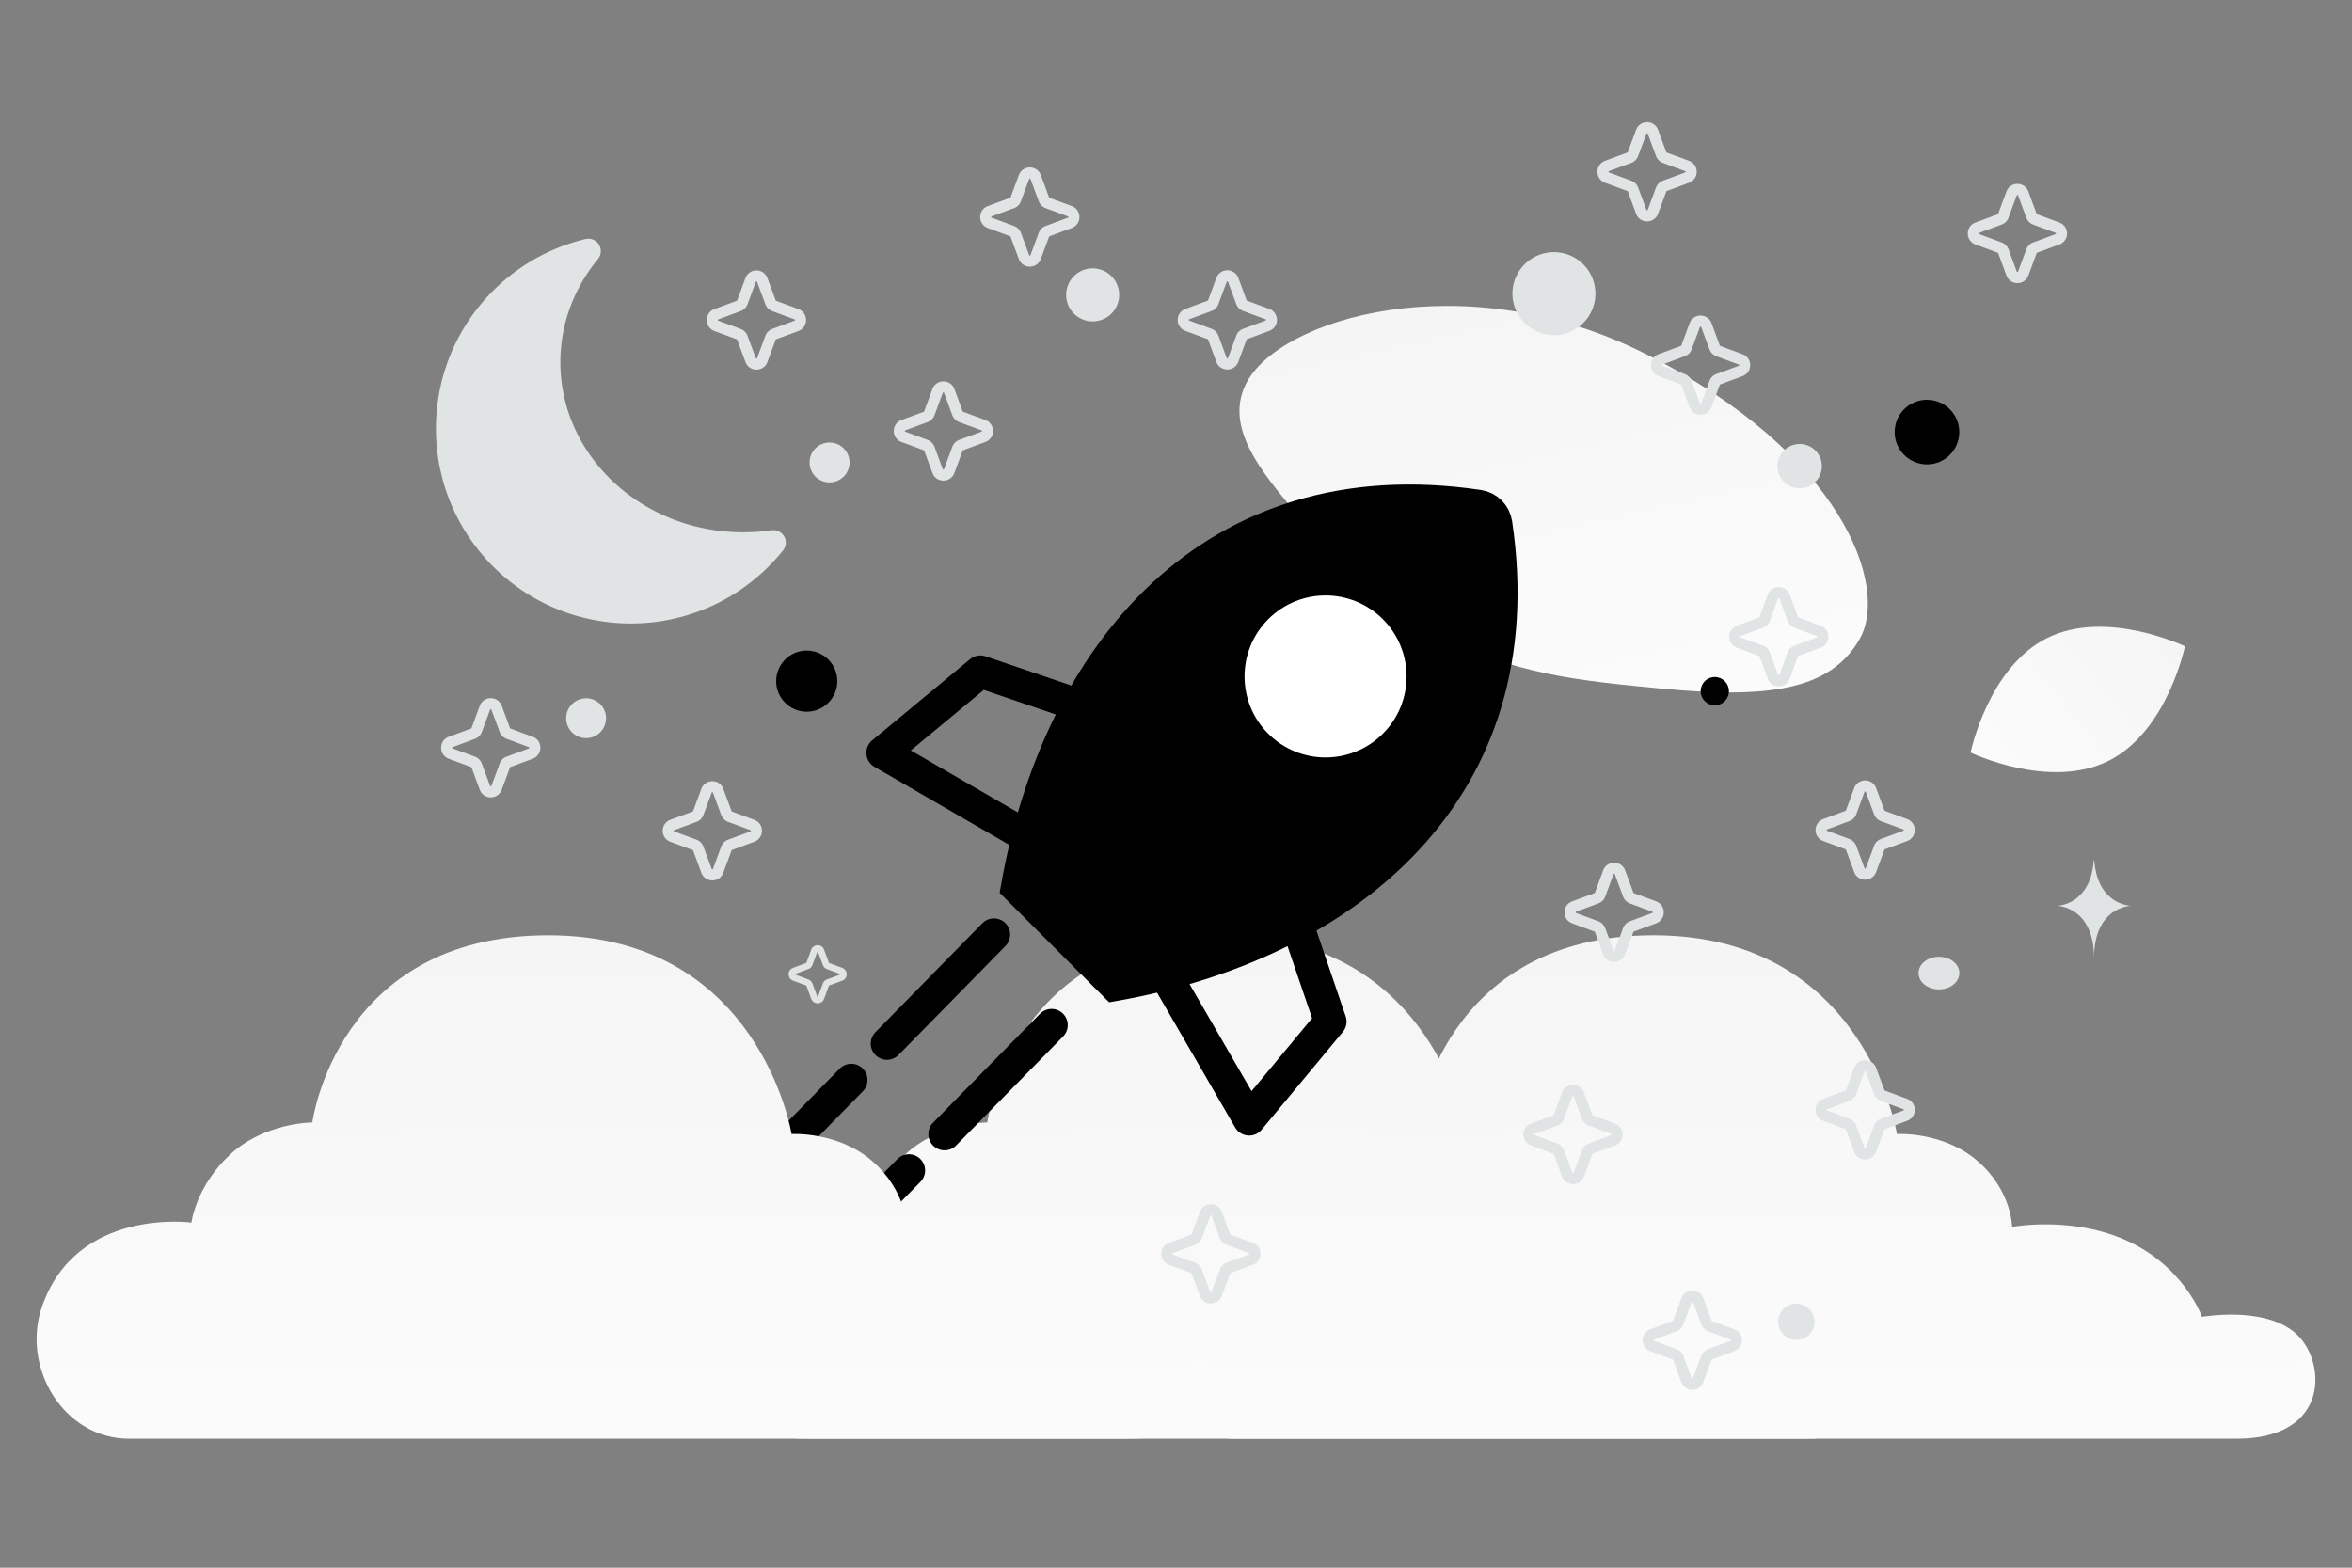 <svg width="900" height="600" viewBox="0 0 900 600" fill="none" xmlns="http://www.w3.org/2000/svg"><rect x="0" y="0" width="900" height="600" fill="#808080" stroke="none"/><path fill="transparent" d="M0 0h900v600H0z"/><path fill-rule="evenodd" clip-rule="evenodd" d="M307.706 550.643h383.505c35.999 0 34.347-29.886 22.589-40.3-12.053-10.673-35.866-6.344-35.866-6.344s-7.091-20.102-30.427-29.889c-20.642-8.657-42.267-4.538-42.267-4.538s0-13.796-13.216-25.222c-13.218-11.427-30.841-10.315-30.841-10.315s-12.114-76.076-93.068-76.076-90.316 71.632-90.316 71.632-18.173 0-31.391 12.217c-13.217 12.217-14.869 26.097-14.869 26.097s-44.201-6.005-57.274 32.442c-7.79 22.914 8.215 50.296 33.441 50.296z" fill="url(#a)"/><path fill-rule="evenodd" clip-rule="evenodd" d="M472.391 550.643h383.505c35.999 0 34.347-29.886 22.588-40.3-12.052-10.673-35.866-6.344-35.866-6.344s-7.09-20.102-30.426-29.889c-20.642-8.657-42.267-4.538-42.267-4.538s0-13.796-13.216-25.222c-13.218-11.427-30.841-10.315-30.841-10.315s-12.114-76.076-93.068-76.076-90.316 71.632-90.316 71.632-18.173 0-31.391 12.217c-13.217 12.217-14.869 26.097-14.869 26.097s-44.202-6.005-57.275 32.442c-7.79 22.914 8.216 50.296 33.442 50.296z" fill="url(#b)"/><path d="M711.701 244.38c-11.334 20.227-36.155 23.006-75.921 19.162-29.906-2.896-57.179-5.137-87.088-21.444-20.934-11.405-37.505-26.836-49.599-41.824-13.106-16.236-31.4-34.766-22.432-53.176 12.324-25.288 83.593-46.587 152.798-11.757 76.021 38.273 93.329 89.27 82.242 109.039z" fill="url(#c)"/><path d="M806.762 291.243c-22.645 11.233-52.699-3.211-52.699-3.211s6.679-32.648 29.336-43.865c22.644-11.233 52.686 3.194 52.686 3.194s-6.679 32.649-29.323 43.882z" fill="url(#d)"/><circle cx="737.364" cy="165.364" r="12.364" transform="rotate(180 737.364 165.364)" fill="#000"/><circle cx="308.696" cy="260.696" r="11.696" transform="rotate(180 308.696 260.696)" fill="#000"/><circle r="11.591" transform="matrix(-1 0 0 1 203.33 204.252)" fill="#000"/><circle r="5.409" transform="matrix(-1 0 0 1 656.169 264.527)" fill="#000"/><circle r="6.955" transform="matrix(-1 0 0 1 687.387 505.898)" fill="#E1E4E5"/><circle r="10.046" transform="matrix(-1 0 0 1 201.257 433.682)" fill="#E1E4E5"/><circle r="7.646" transform="matrix(-1 0 0 1 317.433 176.999)" fill="#E1E4E5"/><circle r="8.5" transform="matrix(-1 0 0 1 688.638 178.418)" fill="#E1E4E5"/><circle r="7.633" transform="scale(1 -1) rotate(-75 -66.98 -283.581)" fill="#E1E4E5"/><circle r="10.155" transform="matrix(-1 0 0 1 418.109 112.856)" fill="#E1E4E5"/><ellipse rx="7.811" ry="6.249" transform="matrix(-1 0 0 1 741.947 372.426)" fill="#E1E4E5"/><circle r="15.886" transform="scale(1 -1) rotate(-75 224.073 -443.651)" fill="#E1E4E5"/><path d="M801.183 329.267h.205c1.21 17.146 13.961 17.41 13.961 17.41s-14.061.274-14.061 20.085c0-19.811-14.06-20.085-14.06-20.085s12.745-.264 13.955-17.41zM287.592 495.948h.181c1.074 15.518 12.388 15.757 12.388 15.757s-12.476.248-12.476 18.179c0-17.931-12.477-18.179-12.477-18.179s11.31-.239 12.384-15.757z" fill="#E1E4E5"/><path d="M572.467 200.332c-.51-3.427-3.243-6.161-6.67-6.671-102.13-15.199-160.877 57.195-176.613 145.938l37.346 37.345c88.743-15.735 161.136-74.484 145.937-176.612z" fill="#000" stroke="#000" stroke-width="12.4"/><circle cx="507.227" cy="258.9" transform="rotate(45 507.227 258.9)" fill="#fff" stroke="#fff" stroke-width="12.4" r="24.8"/><path d="m496.12 353.012 12.939 37.968-31.061 37.438-32.15-55.532m-32.732-102.881-37.968-12.94-37.438 31.061 55.531 32.15" stroke="#000" stroke-width="12.4" stroke-linejoin="round"/><path d="m380.334 357.693-40.94 41.728m-40.94 41.727 27.293-27.818m76.631-20.995-40.94 41.727m-40.94 41.728 27.294-27.819" stroke="#000" stroke-width="12.4" stroke-linecap="round"/><path fill-rule="evenodd" clip-rule="evenodd" d="M295.926 207.663a80.716 80.716 0 0 1-11.452.813c-41.318 0-74.812-31.261-74.812-69.824 0-16.005 5.77-30.753 15.474-42.53-30.719 7.329-53.56 34.957-53.56 67.92 0 38.563 31.261 69.825 69.824 69.825 22.06 0 41.73-10.23 54.526-26.204z" fill="#E1E4E5"/><path d="m295.926 207.663 3.716 2.977a4.762 4.762 0 0 0-4.392-7.689l.676 4.712zm-70.79-111.54 3.674 3.027a4.76 4.76 0 0 0-4.779-7.658l1.105 4.63zM295.25 202.95c-3.51.503-7.109.764-10.776.764v9.522c4.12 0 8.171-.294 12.128-.861l-1.352-9.425zm-10.776.764c-39.003 0-70.051-29.434-70.051-65.063h-9.522c0 41.496 35.941 74.585 79.573 74.585v-9.522zm-70.051-65.063c0-14.831 5.339-28.522 14.387-39.502l-7.348-6.055c-10.361 12.573-16.561 28.377-16.561 45.557h9.522zm-38.086 25.39c0-30.709 21.28-56.46 49.904-63.289l-2.21-9.261c-32.813 7.828-57.216 37.334-57.216 72.55h9.522zm65.063 65.064c-35.933 0-65.063-29.13-65.063-65.064h-9.522c0 41.193 33.393 74.586 74.585 74.586v-9.522zm50.81-24.419c-11.931 14.895-30.256 24.419-50.81 24.419v9.522c23.566 0 44.581-10.935 58.242-27.988l-7.432-5.953z" fill="#E1E4E5"/><path d="M287.225 107.155c.764-2.065 3.683-2.065 4.447 0l3.162 8.543a2.37 2.37 0 0 0 1.401 1.401l8.543 3.162c2.065.763 2.065 3.683 0 4.447l-8.543 3.161a2.373 2.373 0 0 0-1.401 1.401l-3.162 8.544c-.764 2.064-3.683 2.064-4.447 0l-3.162-8.544a2.372 2.372 0 0 0-1.4-1.401l-8.544-3.161c-2.064-.764-2.064-3.684 0-4.447l8.544-3.162a2.37 2.37 0 0 0 1.4-1.401l3.162-8.543zm71.547 42.465c.764-2.064 3.683-2.064 4.447 0l3.162 8.544c.24.649.751 1.16 1.4 1.401l8.544 3.161c2.064.764 2.064 3.684 0 4.447l-8.544 3.162a2.37 2.37 0 0 0-1.4 1.401l-3.162 8.543c-.764 2.065-3.683 2.065-4.447 0l-3.162-8.543a2.372 2.372 0 0 0-1.4-1.401l-8.544-3.162c-2.065-.763-2.065-3.683 0-4.447l8.544-3.161a2.374 2.374 0 0 0 1.4-1.401l3.162-8.544zm33.067-81.88c.764-2.064 3.683-2.064 4.447 0l3.161 8.544c.241.649.752 1.16 1.401 1.4l8.544 3.162c2.064.764 2.064 3.683 0 4.447l-8.544 3.162c-.649.24-1.16.752-1.401 1.4l-3.161 8.544c-.764 2.065-3.683 2.065-4.447 0l-3.162-8.543a2.371 2.371 0 0 0-1.401-1.401l-8.543-3.162c-2.065-.764-2.065-3.683 0-4.447l8.543-3.161a2.371 2.371 0 0 0 1.401-1.401l3.162-8.544zm223.595 266.11c.764-2.064 3.684-2.064 4.447 0l3.162 8.544a2.37 2.37 0 0 0 1.401 1.401l8.543 3.161c2.065.764 2.065 3.684 0 4.447l-8.543 3.162a2.37 2.37 0 0 0-1.401 1.401l-3.162 8.544c-.763 2.064-3.683 2.064-4.447 0l-3.161-8.544a2.373 2.373 0 0 0-1.401-1.401l-8.544-3.162c-2.064-.763-2.064-3.683 0-4.447l8.544-3.161a2.373 2.373 0 0 0 1.401-1.401l3.161-8.544zm62.984-105.499c.764-2.065 3.684-2.065 4.448 0l3.161 8.543a2.37 2.37 0 0 0 1.401 1.401l8.544 3.162c2.064.764 2.064 3.683 0 4.447l-8.544 3.162a2.37 2.37 0 0 0-1.401 1.4l-3.161 8.544c-.764 2.064-3.684 2.064-4.448 0l-3.161-8.544a2.37 2.37 0 0 0-1.401-1.4l-8.544-3.162c-2.064-.764-2.064-3.683 0-4.447l8.544-3.162a2.37 2.37 0 0 0 1.401-1.401l3.161-8.543zM467.42 107.105c.764-2.064 3.684-2.064 4.447 0l3.162 8.544a2.37 2.37 0 0 0 1.401 1.401l8.544 3.161c2.064.764 2.064 3.684 0 4.448l-8.544 3.161a2.37 2.37 0 0 0-1.401 1.401l-3.162 8.544c-.763 2.064-3.683 2.064-4.447 0l-3.161-8.544a2.37 2.37 0 0 0-1.401-1.401l-8.544-3.161c-2.064-.764-2.064-3.684 0-4.448l8.544-3.161a2.37 2.37 0 0 0 1.401-1.401l3.161-8.544zM628.031 50.42c.764-2.065 3.683-2.065 4.447 0l3.162 8.543a2.37 2.37 0 0 0 1.401 1.4l8.543 3.162c2.065.764 2.065 3.684 0 4.447l-8.543 3.162a2.371 2.371 0 0 0-1.401 1.4l-3.162 8.545c-.764 2.064-3.683 2.064-4.447 0l-3.162-8.544a2.37 2.37 0 0 0-1.4-1.401l-8.544-3.162c-2.064-.763-2.064-3.683 0-4.447l8.544-3.161a2.37 2.37 0 0 0 1.4-1.401l3.162-8.544zm141.715 23.618c.764-2.064 3.684-2.064 4.447 0l3.162 8.544a2.37 2.37 0 0 0 1.401 1.401l8.544 3.161c2.064.764 2.064 3.684 0 4.448l-8.544 3.161a2.37 2.37 0 0 0-1.401 1.401l-3.162 8.544c-.763 2.064-3.683 2.064-4.447 0l-3.161-8.544a2.37 2.37 0 0 0-1.401-1.4l-8.544-3.162c-2.064-.764-2.064-3.684 0-4.448l8.544-3.161a2.37 2.37 0 0 0 1.401-1.4l3.161-8.545zm-121.245 50.388c.764-2.064 3.683-2.064 4.447 0l3.162 8.544a2.37 2.37 0 0 0 1.401 1.401l8.543 3.161c2.065.764 2.065 3.684 0 4.447l-8.543 3.162a2.37 2.37 0 0 0-1.401 1.401l-3.162 8.544c-.764 2.064-3.683 2.064-4.447 0l-3.162-8.544a2.37 2.37 0 0 0-1.4-1.401l-8.544-3.162c-2.064-.763-2.064-3.683 0-4.447l8.544-3.161a2.37 2.37 0 0 0 1.4-1.401l3.162-8.544zM231.252 435.333c.764-2.064 3.684-2.064 4.447 0l3.162 8.544a2.37 2.37 0 0 0 1.401 1.401l8.543 3.162c2.065.763 2.065 3.683 0 4.447l-8.543 3.161a2.37 2.37 0 0 0-1.401 1.401l-3.162 8.544c-.763 2.064-3.683 2.064-4.447 0l-3.161-8.544a2.373 2.373 0 0 0-1.401-1.401l-8.544-3.161c-2.064-.764-2.064-3.684 0-4.447l8.544-3.162a2.373 2.373 0 0 0 1.401-1.401l3.161-8.544zm480.233-132.975c.764-2.064 3.684-2.064 4.448 0l3.161 8.544a2.37 2.37 0 0 0 1.401 1.4l8.544 3.162c2.064.764 2.064 3.683 0 4.447l-8.544 3.162a2.37 2.37 0 0 0-1.401 1.4l-3.161 8.544c-.764 2.064-3.684 2.064-4.448 0l-3.161-8.544a2.37 2.37 0 0 0-1.401-1.4l-8.544-3.162c-2.064-.764-2.064-3.683 0-4.447l8.544-3.162a2.37 2.37 0 0 0 1.401-1.4l3.161-8.544zM599.688 418.879c.764-2.064 3.683-2.064 4.447 0l3.161 8.544a2.373 2.373 0 0 0 1.401 1.401l8.544 3.161c2.064.764 2.064 3.684 0 4.448l-8.544 3.161c-.649.24-1.16.752-1.401 1.401l-3.161 8.544c-.764 2.064-3.683 2.064-4.447 0l-3.162-8.544a2.37 2.37 0 0 0-1.401-1.401l-8.543-3.161c-2.065-.764-2.065-3.684 0-4.448l8.543-3.161a2.37 2.37 0 0 0 1.401-1.401l3.162-8.544zm-138.566 45.664c.764-2.064 3.683-2.064 4.447 0l3.162 8.544a2.37 2.37 0 0 0 1.401 1.401l8.543 3.161c2.065.764 2.065 3.684 0 4.447l-8.543 3.162a2.37 2.37 0 0 0-1.401 1.401l-3.162 8.544c-.764 2.064-3.683 2.064-4.447 0l-3.162-8.544a2.37 2.37 0 0 0-1.4-1.401l-8.544-3.162c-2.064-.763-2.064-3.683 0-4.447l8.544-3.161a2.37 2.37 0 0 0 1.4-1.401l3.162-8.544zm184.23 33.067c.763-2.064 3.683-2.064 4.447 0l3.161 8.544c.24.649.752 1.16 1.401 1.401l8.544 3.161c2.064.764 2.064 3.683 0 4.447l-8.544 3.162a2.37 2.37 0 0 0-1.401 1.401l-3.161 8.543c-.764 2.065-3.684 2.065-4.447 0l-3.162-8.543a2.37 2.37 0 0 0-1.401-1.401l-8.544-3.162c-2.064-.764-2.064-3.683 0-4.447l8.544-3.161a2.373 2.373 0 0 0 1.401-1.401l3.162-8.544zm66.133-88.179c.764-2.064 3.684-2.064 4.448 0l3.161 8.544a2.37 2.37 0 0 0 1.401 1.401l8.544 3.162c2.064.763 2.064 3.683 0 4.447l-8.544 3.161a2.37 2.37 0 0 0-1.401 1.401l-3.161 8.544c-.764 2.064-3.684 2.064-4.448 0l-3.161-8.544a2.37 2.37 0 0 0-1.401-1.401l-8.544-3.161c-2.064-.764-2.064-3.684 0-4.447l8.544-3.162a2.37 2.37 0 0 0 1.401-1.401l3.161-8.544zM270.35 302.638c.764-2.064 3.683-2.064 4.447 0l3.162 8.544a2.37 2.37 0 0 0 1.401 1.4l8.543 3.162c2.065.764 2.065 3.683 0 4.447l-8.543 3.162a2.37 2.37 0 0 0-1.401 1.4l-3.162 8.544c-.764 2.064-3.683 2.064-4.447 0l-3.162-8.544a2.368 2.368 0 0 0-1.4-1.4l-8.544-3.162c-2.064-.764-2.064-3.683 0-4.447l8.544-3.162a2.368 2.368 0 0 0 1.4-1.4l3.162-8.544zm-84.786-31.773c.764-2.064 3.683-2.064 4.447 0l3.162 8.544a2.37 2.37 0 0 0 1.401 1.401l8.543 3.161c2.065.764 2.065 3.684 0 4.448l-8.543 3.161a2.37 2.37 0 0 0-1.401 1.401l-3.162 8.544c-.764 2.064-3.683 2.064-4.447 0l-3.162-8.544a2.37 2.37 0 0 0-1.4-1.401l-8.544-3.161c-2.064-.764-2.064-3.684 0-4.448l8.544-3.161a2.37 2.37 0 0 0 1.4-1.401l3.162-8.544z" stroke="#E1E4E5" stroke-width="4.219"/><path d="M311.577 363.906c.447-1.208 2.155-1.208 2.602 0l1.851 5c.14.38.44.68.819.82l5.001 1.851c1.208.447 1.208 2.155 0 2.602l-5.001 1.851c-.379.14-.679.44-.819.819l-1.851 5.001c-.447 1.208-2.155 1.208-2.602 0l-1.851-5.001a1.385 1.385 0 0 0-.82-.819l-5-1.851c-1.208-.447-1.208-2.155 0-2.602l5-1.851c.38-.14.68-.44.82-.82l1.851-5z" stroke="#E1E4E5" stroke-width="2.469"/><path fill-rule="evenodd" clip-rule="evenodd" d="M49.424 550.643h383.504c36 0 34.348-29.886 22.589-40.3-12.052-10.673-35.866-6.344-35.866-6.344s-7.09-20.102-30.426-29.889c-20.642-8.657-42.267-4.538-42.267-4.538s0-13.796-13.217-25.222c-13.218-11.427-30.84-10.315-30.84-10.315s-12.115-76.076-93.069-76.076c-80.954 0-90.315 71.632-90.315 71.632s-18.174 0-31.392 12.217c-13.216 12.217-14.868 26.097-14.868 26.097s-44.202-6.005-57.275 32.442c-7.79 22.914 8.216 50.296 33.442 50.296z" fill="url(#e)"/><defs><linearGradient id="a" x1="506.373" y1="658.673" x2="503.823" y2="148.295" gradientUnits="userSpaceOnUse"><stop stop-color="#fff"/><stop offset="1" stop-color="#EEE"/></linearGradient><linearGradient id="b" x1="671.058" y1="658.673" x2="668.508" y2="148.295" gradientUnits="userSpaceOnUse"><stop stop-color="#fff"/><stop offset="1" stop-color="#EEE"/></linearGradient><linearGradient id="c" x1="635.351" y1="375.469" x2="534.333" y2="-78.462" gradientUnits="userSpaceOnUse"><stop stop-color="#fff"/><stop offset="1" stop-color="#EEE"/></linearGradient><linearGradient id="d" x1="719.806" y1="326.281" x2="906.576" y2="178.545" gradientUnits="userSpaceOnUse"><stop stop-color="#fff"/><stop offset="1" stop-color="#EEE"/></linearGradient><linearGradient id="e" x1="248.091" y1="658.673" x2="245.541" y2="148.295" gradientUnits="userSpaceOnUse"><stop stop-color="#fff"/><stop offset="1" stop-color="#EEE"/></linearGradient></defs></svg>
